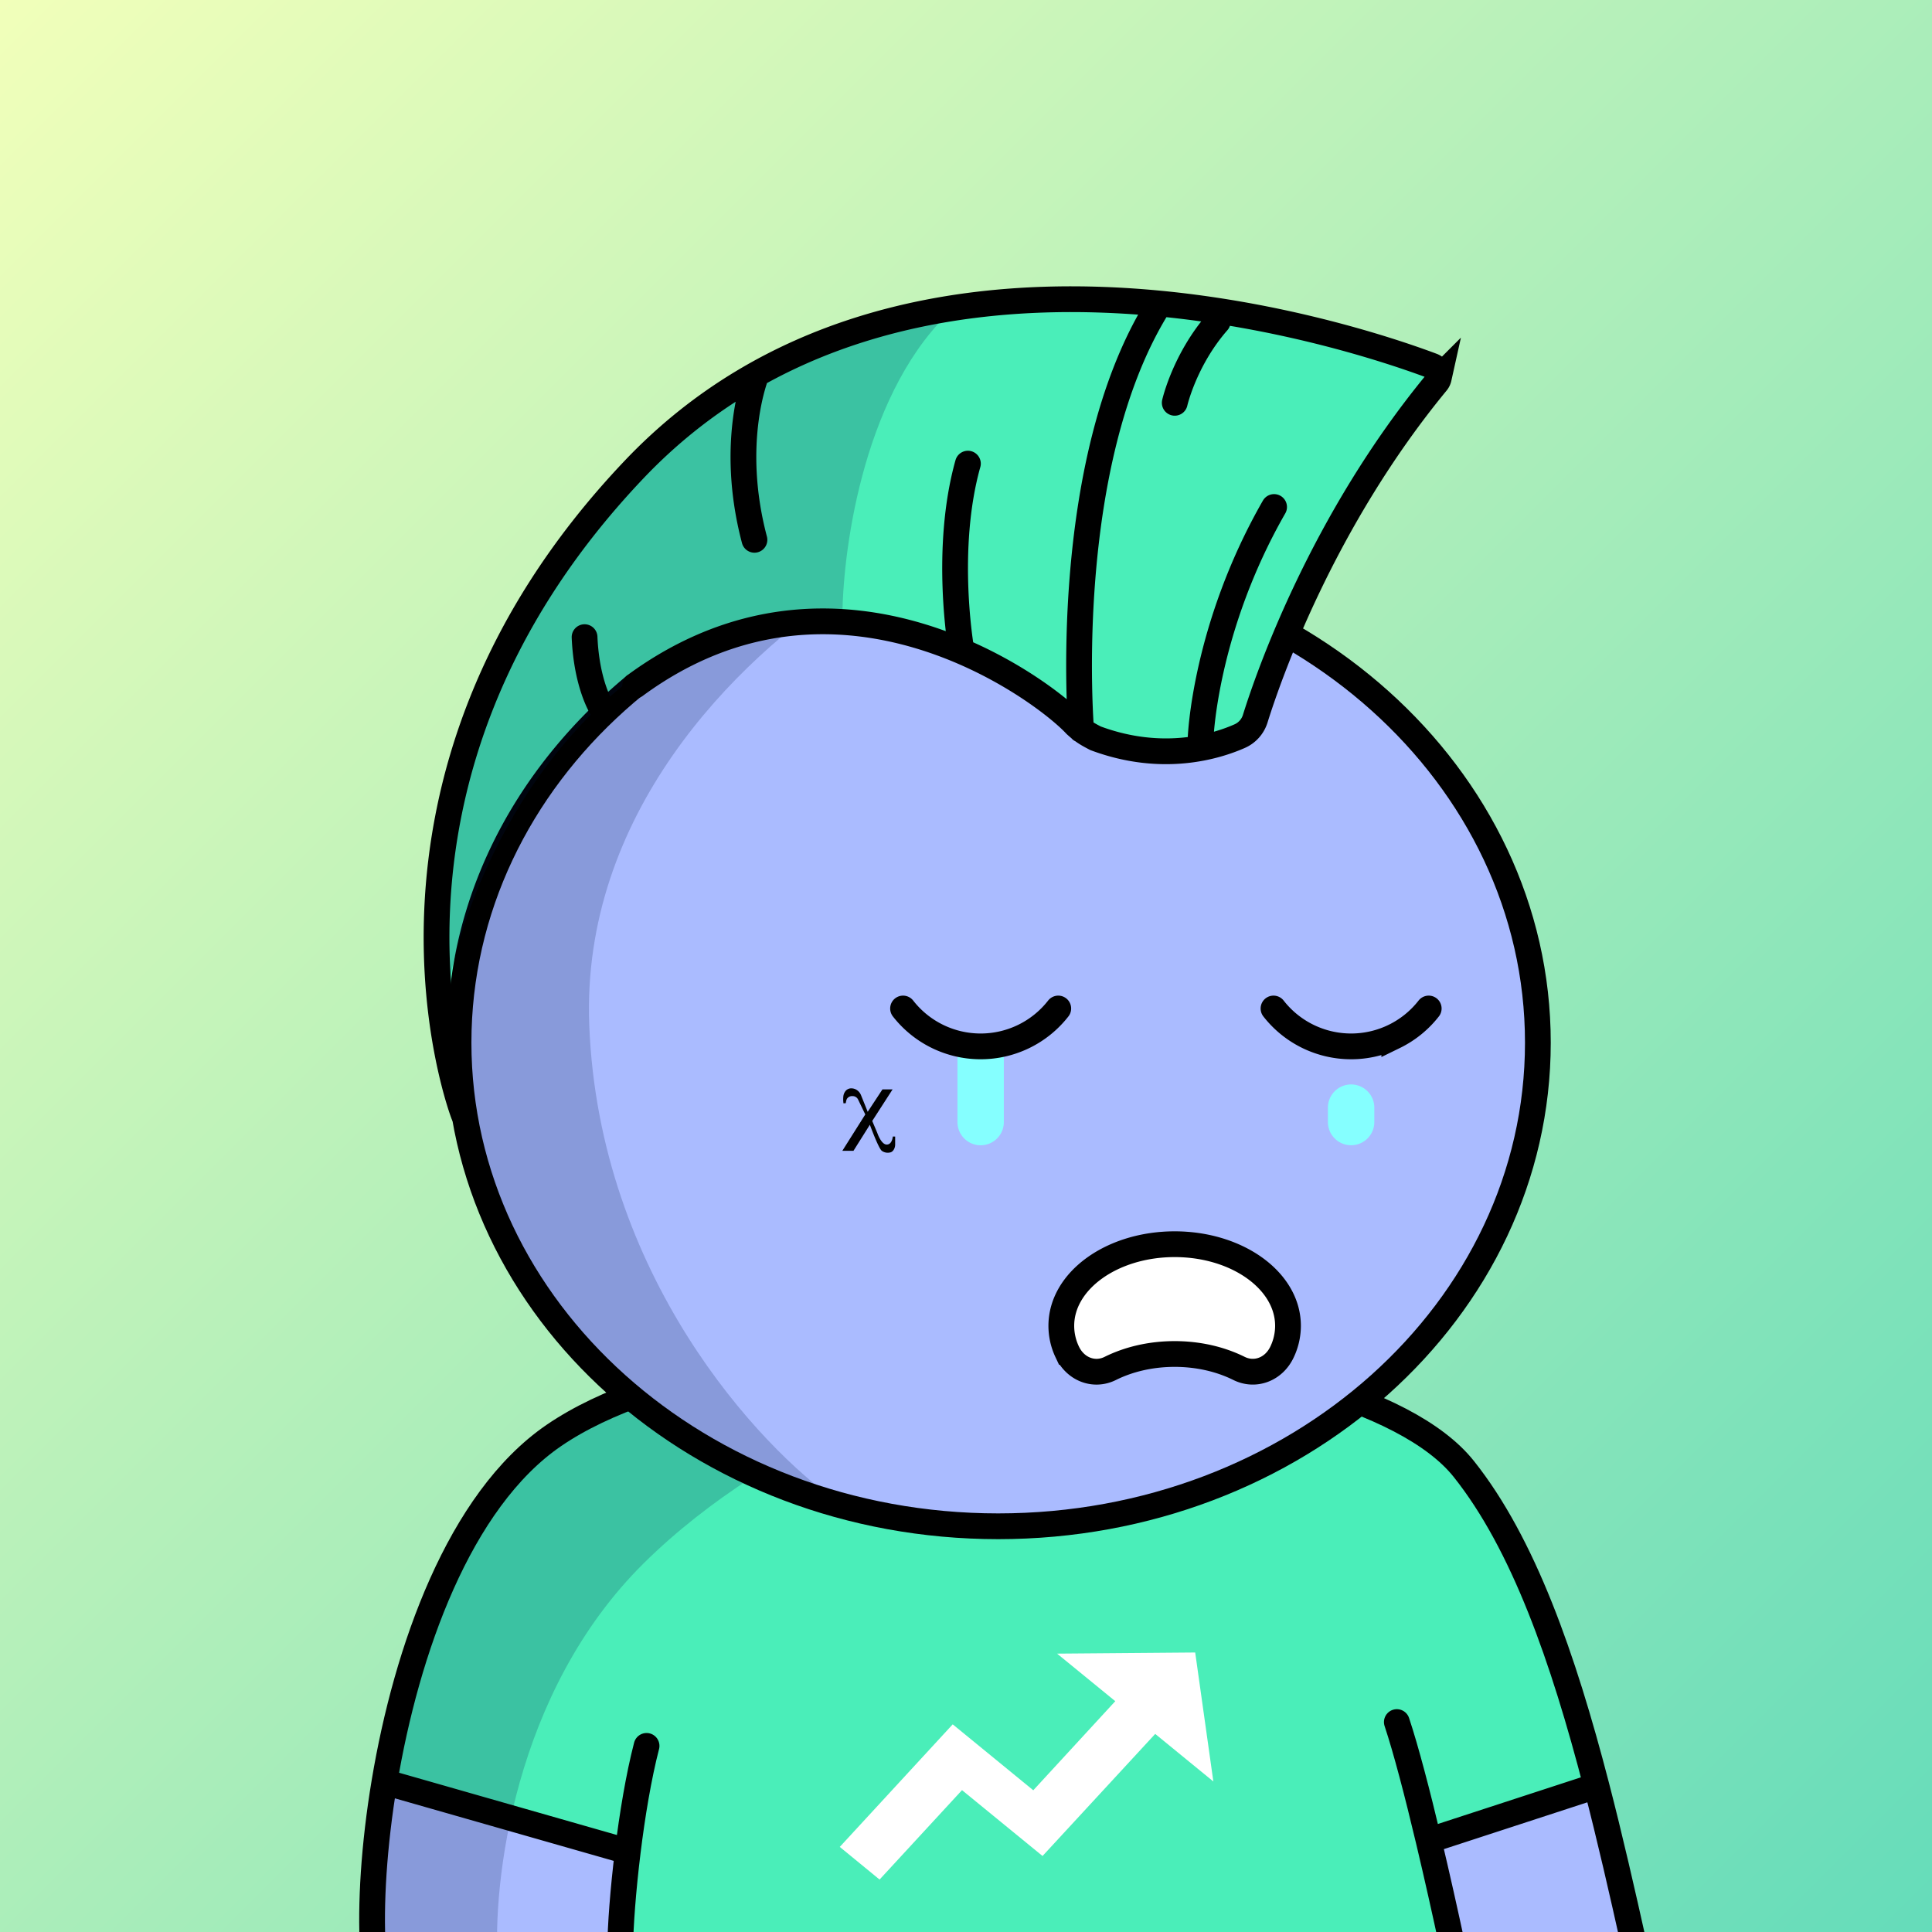 <svg
      xmlns="http://www.w3.org/2000/svg"
      preserveAspectRatio="xMidYMin meet"
      fill="none"
      viewBox="0 0 1500 1500"
    >
      <rect x="0" y="0" width="1500" height="1500" fill="#808080" stroke="none"/>
      <g>
      <path fill="url(#prefix__paint0_linear_53_30460)" d="M0 0h1500v1500H0z"/><defs><linearGradient id="prefix__paint0_linear_53_30460" x1="0" y1="0" x2="1500" y2="1500" gradientUnits="userSpaceOnUse"><stop stop-color="#F1FFBA"/><stop offset="1" stop-color="#65DCBA"/></linearGradient></defs>
      <g clip-path="url(#prefix__clip0_53_28662)"><path d="M288.689 1505.57l13.36-113.94 184.06 50.77-2.67 63.17h-194.75zM1108.09 1432.16l14.41 71.69h142.41l-32.7-113.79-124.12 42.1z" fill="#ABF"/><path d="M303.471 1382.79L325 1260l56-105.5s64.91-55.22 110.5-71c0 0 87.12-38.32 292.5-41 205.38-2.68 276 52.5 276 52.5l58.65 30.23 39.22 52.98 39.13 78.97 38.22 131.86-127.13 39.32 14.41 72.47-643.659 1.15 7.27-66.62-182.64-52.57z" fill="#4AEEB9"/><path d="M500.002 1213.5c-101.2 100-117.834 249-113.5 311l-99.502-13c-1.6-110.8 39-247.5 59.5-302l39.501-52.5 15.5-20.5 66.5-42.5c149.6-59.6 294-54.83 347.5-45-63 13.17-214.299 64.5-315.499 164.5z" fill="#001647" fill-opacity=".2"/><path d="M927.95 1283l14.09 100.13-45.14-36.92-87.47 94.78-62.53-51.13-64 69.42-30.9-25.34 87.69-95.16 62.55 51.19 63.66-69.17-45.18-36.92 107.23-.88z" fill="#fff"/><path d="M289.5 1512.5c-1.965-33.24.683-79.37 8.981-129m970.519 128c-9.49-42.7-19.11-84.78-29.54-125M1084.5 1337c7.13 21.39 15.88 54.92 24.69 92m18.81 83.5c-5.91-27.5-12.37-56.45-18.81-83.5m-627.69 83.5c.172-16.93 2.213-45 5.905-75m14.595-82c-6.201 23.93-11.126 53.81-14.595 82m-188.924-54c17.035-101.9 57.885-218.59 131.519-269 158.5-108.51 616.5-87 706.5 26 46.24 58.07 77.1 146.33 102.96 246m-940.979-3l188.924 54m621.785-8.5l130.27-42.5" stroke="#000" stroke-width="20" stroke-linecap="round"/></g><defs><clipPath id="prefix__clip0_53_28662"><path fill="#fff" d="M0 0h1500v1500H0z"/></clipPath></defs>
      <g clip-path="url(#prefix__clip0_299_662)"><path d="M775 1185c231.41 0 419-168.12 419-375.5 0-207.383-187.59-375.5-419-375.5-231.407 0-419 168.117-419 375.5 0 207.38 187.593 375.5 419 375.5z" fill="#ABF"/><path d="M457.5 796c7.6 194 131.833 327.5 193 370l-130-55.5L438 1034l-57.5-89.5-27-106 11-104L394 662l45-82.5 83.5-69.5 109-54.182 28.5-1C569.452 513.314 451.119 633.132 457.5 796z" fill="#001647" fill-opacity=".2"/><path d="M775 1185c231.41 0 419-168.12 419-375.5 0-207.383-187.59-375.5-419-375.5-231.407 0-419 168.117-419 375.5 0 207.38 187.593 375.5 419 375.5z" stroke="#000" stroke-width="20"/></g><defs><clipPath id="prefix__clip0_299_662"><path fill="#fff" d="M0 0h1500v1500H0z"/></clipPath></defs>
      <g clip-path="url(#prefix__clip0_53_29172)"><path d="M743.371 810h36v61.19a18 18 0 11-36 0V810zM1067.01 859.971c0-9.947-8.07-18.01-18.01-18.01-9.95 0-18.01 8.063-18.01 18.01v11.18c0 9.947 8.06 18.01 18.01 18.01 9.94 0 18.01-8.063 18.01-18.01v-11.18z" fill="#85FFFF"/><path d="M701.129 783a76.42 76.42 0 00120.5 0M988.75 783a76.436 76.436 0 0060.25 29.41c11.62 0 23.08-2.649 33.52-7.745A76.462 76.462 0 001109.25 783" stroke="#000" stroke-width="20" stroke-miterlimit="10" stroke-linecap="round"/><path d="M824 1029.36c0-35 39.4-63.36 88-63.36s88 28.36 88 63.36c-.016 7-1.584 13.91-4.59 20.23-6.41 13.7-21 19-33.42 12.86-14.2-7.07-31.42-11.21-50-11.21s-35.79 4.14-50 11.21c-12.4 6.18-27 .84-33.42-12.86a47.32 47.32 0 01-4.57-20.23z" fill="#fff" stroke="#000" stroke-width="20" stroke-miterlimit="10"/></g><defs><clipPath id="prefix__clip0_53_29172"><path fill="#fff" d="M0 0h1500v1500H0z"/></clipPath></defs>
      <g clip-path="url(#prefix__clip0_53_27350)"><path d="M695 882.421v6.14a7.746 7.746 0 01-.67 3.22c-1.26 2.86-3.34 3-3.34 3a7.817 7.817 0 01-6.39-1.32c-2.64-2.11-9.24-20.21-9.24-20.21l-12.71 20.21H654l17.8-28.21-5.59-11.59a4.654 4.654 0 00-4.07-2.64H662a4.724 4.724 0 00-4.13 1.7c-.89.89-1.21 3.78-1.21 3.78l-1.78.13a22.972 22.972 0 01-.13-5.28 7.776 7.776 0 011.34-3.76 5.694 5.694 0 014.83-2.61 7.816 7.816 0 014.51 1.43 8.67 8.67 0 013 3.74l5.26 13.05 11.44-17.4H693l-15.8 24.51 3.94 9.32s3 9 7.31 9 4.71-6.22 4.71-6.22l1.84.01z" fill="#000"/></g><defs><clipPath id="prefix__clip0_53_27350"><path fill="#fff" d="M0 0h1500v1500H0z"/></clipPath></defs>
      <g clip-path="url(#prefix__clip0_53_25644)"><path d="M854.36 572.592c26.698 5.591 89.208 15.825 113.675-4.549l37.015-89.771 58.51-109.598 51.83-71.708s27.11-23.586-86.97-38.648c-114.071-15.063-170.054-25.713-170.054-25.713s-185.227-21.021-318.27 89.004C407.053 431.633 359.545 587.162 359.545 587.162s-23.042 149.5-11.179 211.287c0 0-10.755-150.239 138.794-274.279l10.378 3.162 96.814-44.404 93.997 3.593 112.83 44.07 32.177 30.882a43.208 43.208 0 0021.004 11.119z" fill="#4AEEB9"/><path d="M734.5 244.999c-65.599 65.6-81 186.667-80.501 239L617 480.5 571 498l-78 27c-100.4 76-139.5 198.667-146.5 250.5l-11-72 16.5-99 36-94c25.166-50 96.4-161.801 180-209.001 83.6-47.2 145.833-57.333 166.5-56.5z" fill="#001647" fill-opacity=".2"/><path d="M359.937 865.087s-98.853-257.118 132.341-500.526C701.099 144.722 1047 259.727 1111.97 284.073a8.365 8.365 0 013.19 2.166 8.41 8.41 0 011.83 3.382c.33 1.258.36 2.577.08 3.848a8.182 8.182 0 01-1.69 3.457c-89.04 108.116-130.609 228.338-140.84 261.126a22 22 0 01-4.551 8.032 21.826 21.826 0 01-7.454 5.429c-17.926 7.942-59.84 21.109-111.962 1.678-7.062-3.641-10.241-5.677-15.479-10.467-24.839-26.919-183.88-146.59-341.931-30.552M839.381 566.594s-16.989-206.18 59.948-329.198M932.165 573.065s2.953-85 57.03-179.432M746.268 503.826s-13.544-77.051 5.211-143.867M587.363 290.497s-21.764 52.356-1.61 128.612M912.07 312.738s7.567-33.449 33.317-62.912M467.245 549.853s-11.802-18.139-13.388-55.171" stroke="#000" stroke-width="20" stroke-miterlimit="10" stroke-linecap="round"/></g><defs><clipPath id="prefix__clip0_53_25644"><path fill="#fff" d="M0 0h1500v1500H0z"/></clipPath></defs>
      
    </g>
    </svg>